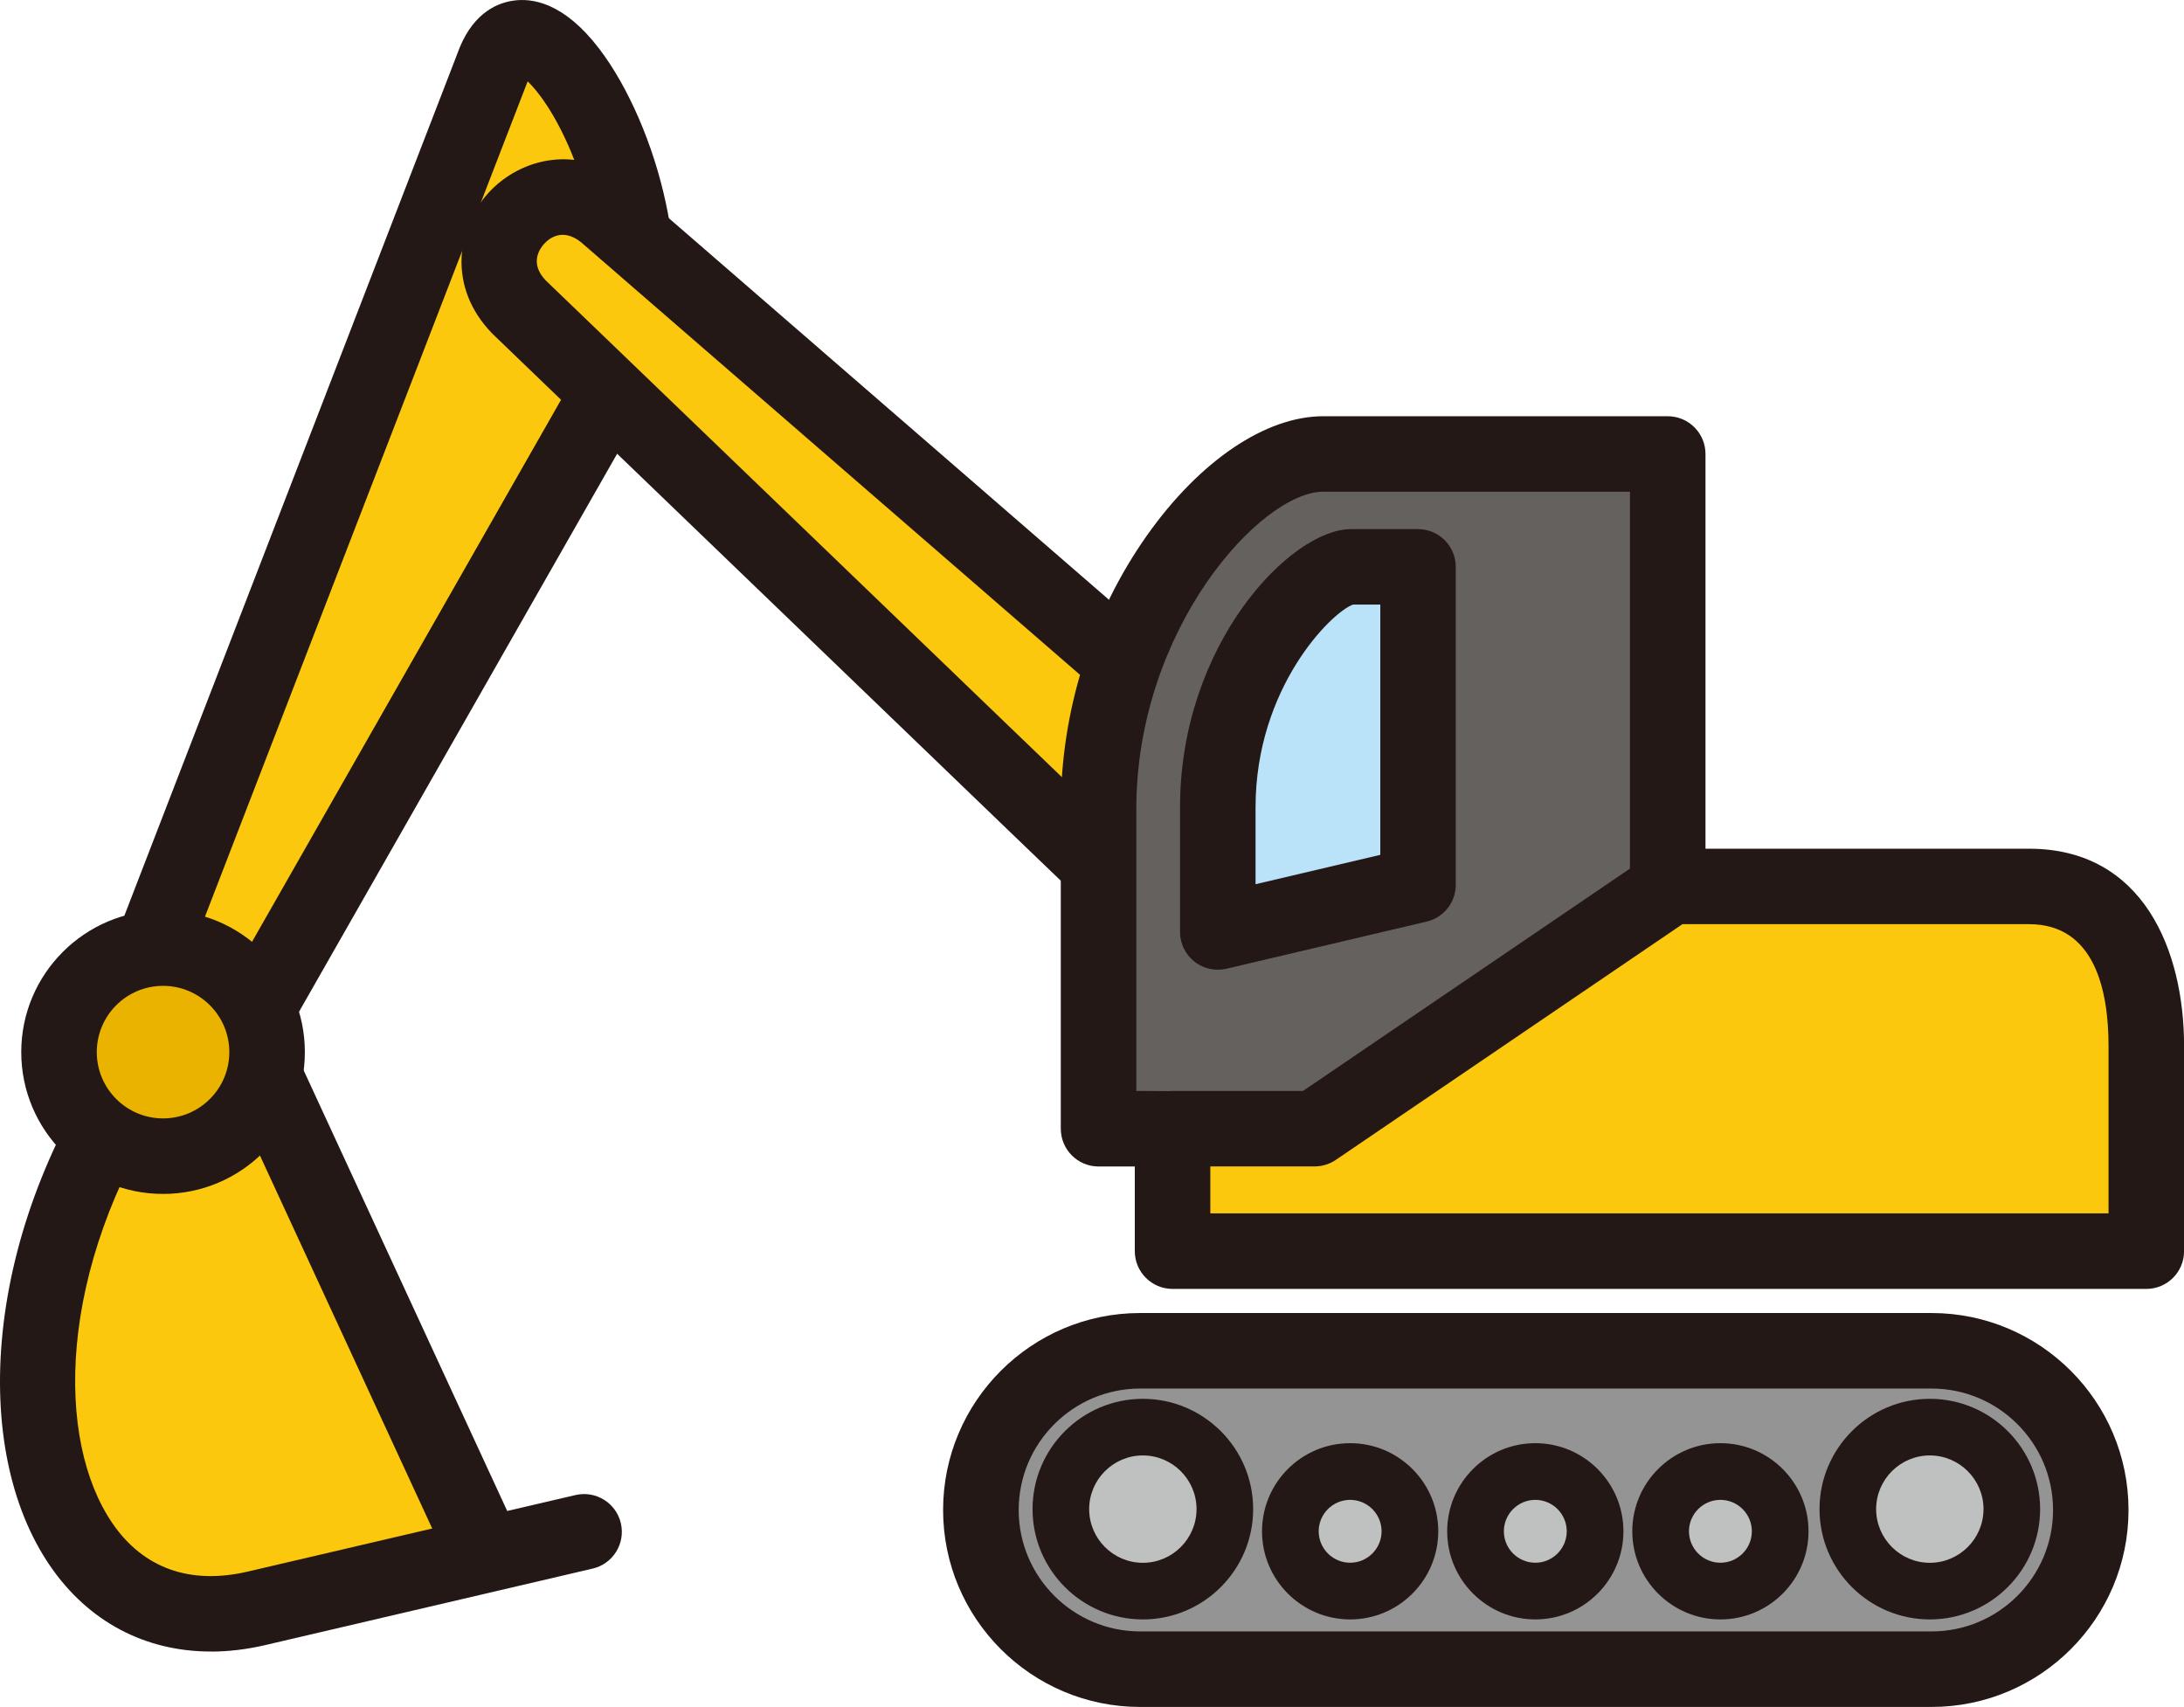 <?xml version="1.0" encoding="UTF-8"?>
<svg id="_レイヤー_2" data-name="レイヤー 2" xmlns="http://www.w3.org/2000/svg" viewBox="0 0 327.89 256.27">
  <defs>
    <style>
      .cls-1 {
        fill: #eab300;
      }

      .cls-2 {
        fill: #65615f;
      }

      .cls-3 {
        fill: #bae3f9;
      }

      .cls-4 {
        fill: #231815;
      }

      .cls-5 {
        fill: #bfc0c0;
      }

      .cls-6 {
        fill: #949495;
      }

      .cls-7 {
        fill: #fcc80e;
      }
    </style>
  </defs>
  <g id="_レイヤー_1-2" data-name="レイヤー 1">
    <g>
      <g>
        <path class="cls-7" d="M73.95,10.12L18.84,152.77l15.89,5.5,58.29-102.25c10.32-22.69-12.89-63.96-19.08-45.9Z"/>
        <path class="cls-4" d="M34.73,163.94c-.62,0-1.24-.1-1.85-.31l-15.89-5.5c-1.45-.5-2.64-1.58-3.29-2.97-.65-1.4-.7-2.99-.15-4.43L68.62,8.17c2.05-5.87,5.63-7.62,8.29-8.05,3.06-.5,7.8.34,13.03,7.17,4.41,5.77,8.16,14.45,10.03,23.22,1.59,7.43,2.57,18.3-1.78,27.86-.07.16-.15.31-.24.46l-58.29,102.25c-1.03,1.81-2.94,2.86-4.93,2.86ZM26.25,149.33l5.9,2.04,55.83-97.92c4-9.1,1.31-22.15-2.23-30.61-2.39-5.72-4.93-9.1-6.53-10.63L26.25,149.33ZM73.95,10.12h0,0Z"/>
      </g>
      <g>
        <path class="cls-7" d="M72.13,231.65l-34.51-74.69-16.2,3.45c-28.29,41.63-15.98,88.77,17.09,81.05,31.31-7.31,49.18-11.49,49.18-11.49l-15.56,1.68Z"/>
        <path class="cls-4" d="M31.64,247.95c-9.82,0-18.35-4.46-24.1-12.83-6.05-8.8-8.58-21.27-7.15-35.1,1.5-14.48,7.16-29.28,16.34-42.79.82-1.21,2.08-2.05,3.51-2.36l16.2-3.45c2.59-.55,5.22.76,6.33,3.17l33.38,72.26,10.25-2.39c3.05-.71,6.1,1.18,6.81,4.23.71,3.05-1.18,6.1-4.23,6.81l-49.18,11.49c-2.8.65-5.53.97-8.17.97ZM24.87,165.48c-16.38,25.31-16.52,50.8-7.98,63.23,4.64,6.76,11.67,9.26,20.34,7.23l27.66-6.46-30.5-66.03-9.51,2.03Z"/>
      </g>
      <g>
        <circle class="cls-1" cx="24.48" cy="157.96" r="15.62"/>
        <path class="cls-4" d="M24.48,179.25c-11.74,0-21.29-9.55-21.29-21.29s9.55-21.29,21.29-21.29,21.29,9.55,21.29,21.29-9.55,21.29-21.29,21.29ZM24.48,148.01c-5.49,0-9.95,4.46-9.95,9.95s4.46,9.95,9.95,9.95,9.95-4.46,9.95-9.95-4.46-9.95-9.95-9.95Z"/>
      </g>
      <g>
        <path class="cls-7" d="M90.82,31.97l93,80.63c5.32,4.62,5.9,12.68,1.28,18-4.62,5.32-12.68,5.9-18,1.28-.36-.25-88.78-85.44-89.19-85.79-8.6-8.89,3.23-21.89,12.91-14.13h0Z"/>
        <path class="cls-4" d="M175.45,140.66c-4.28,0-8.58-1.48-12.06-4.5h.01c-1.47-1.34-8.96-8.55-58.23-55.99-16.26-15.65-30.31-29.18-31.1-29.93-.08-.07-.15-.14-.22-.22-6.67-6.89-5.31-15.81-.52-21.06,4.79-5.26,13.56-7.44,21.05-1.43.06.04.11.09.17.14l93,80.63c3.72,3.22,5.96,7.7,6.31,12.61.35,4.91-1.23,9.66-4.46,13.38-3.64,4.2-8.77,6.35-13.94,6.35ZM170.86,127.64c2.96,2.52,7.41,2.19,9.96-.75,1.24-1.43,1.85-3.26,1.72-5.15-.13-1.89-1-3.61-2.43-4.85L87.19,36.33c-2.76-2.16-4.76-.53-5.5.28-.73.81-2.17,2.95.23,5.48,1,.95,5.73,5.5,31.1,29.92,23.65,22.77,55.96,53.88,57.83,55.63Z"/>
      </g>
      <g>
        <path class="cls-2" d="M171.79,169.46h-6.84v-48.01c0-29.82,20.53-53.29,33.73-53.29h51.7v101.79l-78.59-.49Z"/>
        <path class="cls-4" d="M250.38,175.62h-.04l-78.58-.49h-6.83c-3.13,0-5.67-2.54-5.67-5.67v-48.01c0-14.69,4.6-29.28,12.96-41.1,7.91-11.18,17.79-17.86,26.45-17.86h51.71c3.13,0,5.67,2.54,5.67,5.67v101.79c0,1.51-.6,2.96-1.67,4.02-1.06,1.06-2.5,1.65-4,1.65ZM170.61,163.79h1.21l72.89.45v-90.42h-46.04c-9.36,0-28.07,20.59-28.07,47.62v42.34Z"/>
      </g>
      <g>
        <rect class="cls-6" x="147.27" y="202.8" width="166.63" height="47.8" rx="23.9" ry="23.9"/>
        <path class="cls-4" d="M289.99,256.27h-118.83c-16.31,0-29.57-13.26-29.57-29.57s13.27-29.57,29.57-29.57h118.83c16.31,0,29.57,13.26,29.57,29.57s-13.26,29.57-29.57,29.57ZM171.17,208.47c-10.05,0-18.23,8.18-18.23,18.23s8.18,18.23,18.23,18.23h118.83c10.05,0,18.23-8.18,18.23-18.23s-8.18-18.23-18.23-18.23h-118.83Z"/>
      </g>
      <g>
        <circle class="cls-5" cx="171.58" cy="226.57" r="12.31"/>
        <path class="cls-4" d="M171.58,243.13c-9.13,0-16.56-7.43-16.56-16.56s7.43-16.56,16.56-16.56,16.56,7.43,16.56,16.56-7.43,16.56-16.56,16.56ZM171.58,218.51c-4.44,0-8.06,3.62-8.06,8.06s3.62,8.06,8.06,8.06,8.06-3.62,8.06-8.06-3.62-8.06-8.06-8.06Z"/>
      </g>
      <g>
        <circle class="cls-5" cx="202.7" cy="229.9" r="8.98" transform="translate(-103.2 210.67) rotate(-45)"/>
        <path class="cls-4" d="M202.7,243.13c-7.29,0-13.23-5.93-13.23-13.23s5.93-13.23,13.23-13.23,13.23,5.93,13.23,13.23-5.93,13.23-13.23,13.23ZM202.7,225.18c-2.6,0-4.72,2.12-4.72,4.72s2.12,4.72,4.72,4.72,4.72-2.12,4.72-4.72-2.12-4.72-4.72-4.72Z"/>
      </g>
      <g>
        <circle class="cls-5" cx="230.5" cy="229.9" r="8.98" transform="translate(-46.22 401.41) rotate(-76.72)"/>
        <path class="cls-4" d="M230.5,243.13c-7.29,0-13.23-5.93-13.23-13.23s5.93-13.23,13.23-13.23,13.23,5.93,13.23,13.23-5.93,13.23-13.23,13.23ZM230.5,225.18c-2.6,0-4.72,2.12-4.72,4.72s2.12,4.72,4.72,4.72,4.72-2.12,4.72-4.72-2.12-4.72-4.72-4.72Z"/>
      </g>
      <g>
        <circle class="cls-5" cx="258.29" cy="229.9" r="8.98" transform="translate(-10.02 448.04) rotate(-80.78)"/>
        <path class="cls-4" d="M258.29,243.13c-7.29,0-13.23-5.93-13.23-13.23s5.93-13.23,13.23-13.23,13.23,5.93,13.23,13.23-5.93,13.23-13.23,13.23ZM258.29,225.18c-2.6,0-4.72,2.12-4.72,4.72s2.12,4.72,4.72,4.72,4.72-2.12,4.72-4.72-2.12-4.72-4.72-4.72Z"/>
      </g>
      <g>
        <circle class="cls-5" cx="289.73" cy="226.57" r="12.31"/>
        <path class="cls-4" d="M289.73,243.13c-9.13,0-16.56-7.43-16.56-16.56s7.43-16.56,16.56-16.56,16.56,7.43,16.56,16.56-7.43,16.56-16.56,16.56ZM289.73,218.51c-4.44,0-8.06,3.62-8.06,8.06s3.62,8.06,8.06,8.06,8.06-3.62,8.06-8.06-3.62-8.06-8.06-8.06Z"/>
      </g>
      <g>
        <path class="cls-7" d="M176.04,187.84h146.18v-30.8c0-15.64-6.84-23.96-17.6-23.96h-53.78l-53.48,36.38h-21.32v18.38Z"/>
        <path class="cls-4" d="M322.22,193.51h-146.18c-3.13,0-5.67-2.54-5.67-5.67v-18.38c0-3.13,2.54-5.67,5.67-5.67h19.58l52.04-35.39c.94-.64,2.05-.98,3.19-.98h53.78c17.16,0,23.27,15.3,23.27,29.62v30.8c0,3.13-2.54,5.67-5.67,5.67ZM181.71,182.17h134.85v-25.13c0-8.34-2.07-18.29-11.93-18.29h-52.04l-52.04,35.39c-.94.64-2.05.98-3.19.98h-15.65v7.04Z"/>
      </g>
      <g>
        <path class="cls-3" d="M212.9,85.1h-10.08c-5.14,0-19.98,14.18-19.98,36.1v18.71l30.06-7.08v-47.73Z"/>
        <path class="cls-4" d="M182.83,145.58c-1.26,0-2.51-.42-3.52-1.22-1.36-1.08-2.15-2.71-2.15-4.44v-18.71c0-24.54,16.64-41.77,25.65-41.77h10.08c3.13,0,5.67,2.54,5.67,5.67v47.73c0,2.63-1.81,4.92-4.37,5.52l-30.06,7.08c-.43.1-.87.15-1.3.15ZM203.13,90.77c-3.24,1.14-14.63,12.5-14.63,30.43v11.55l18.73-4.41v-37.57h-4.1Z"/>
      </g>
    </g>
  </g>
</svg>